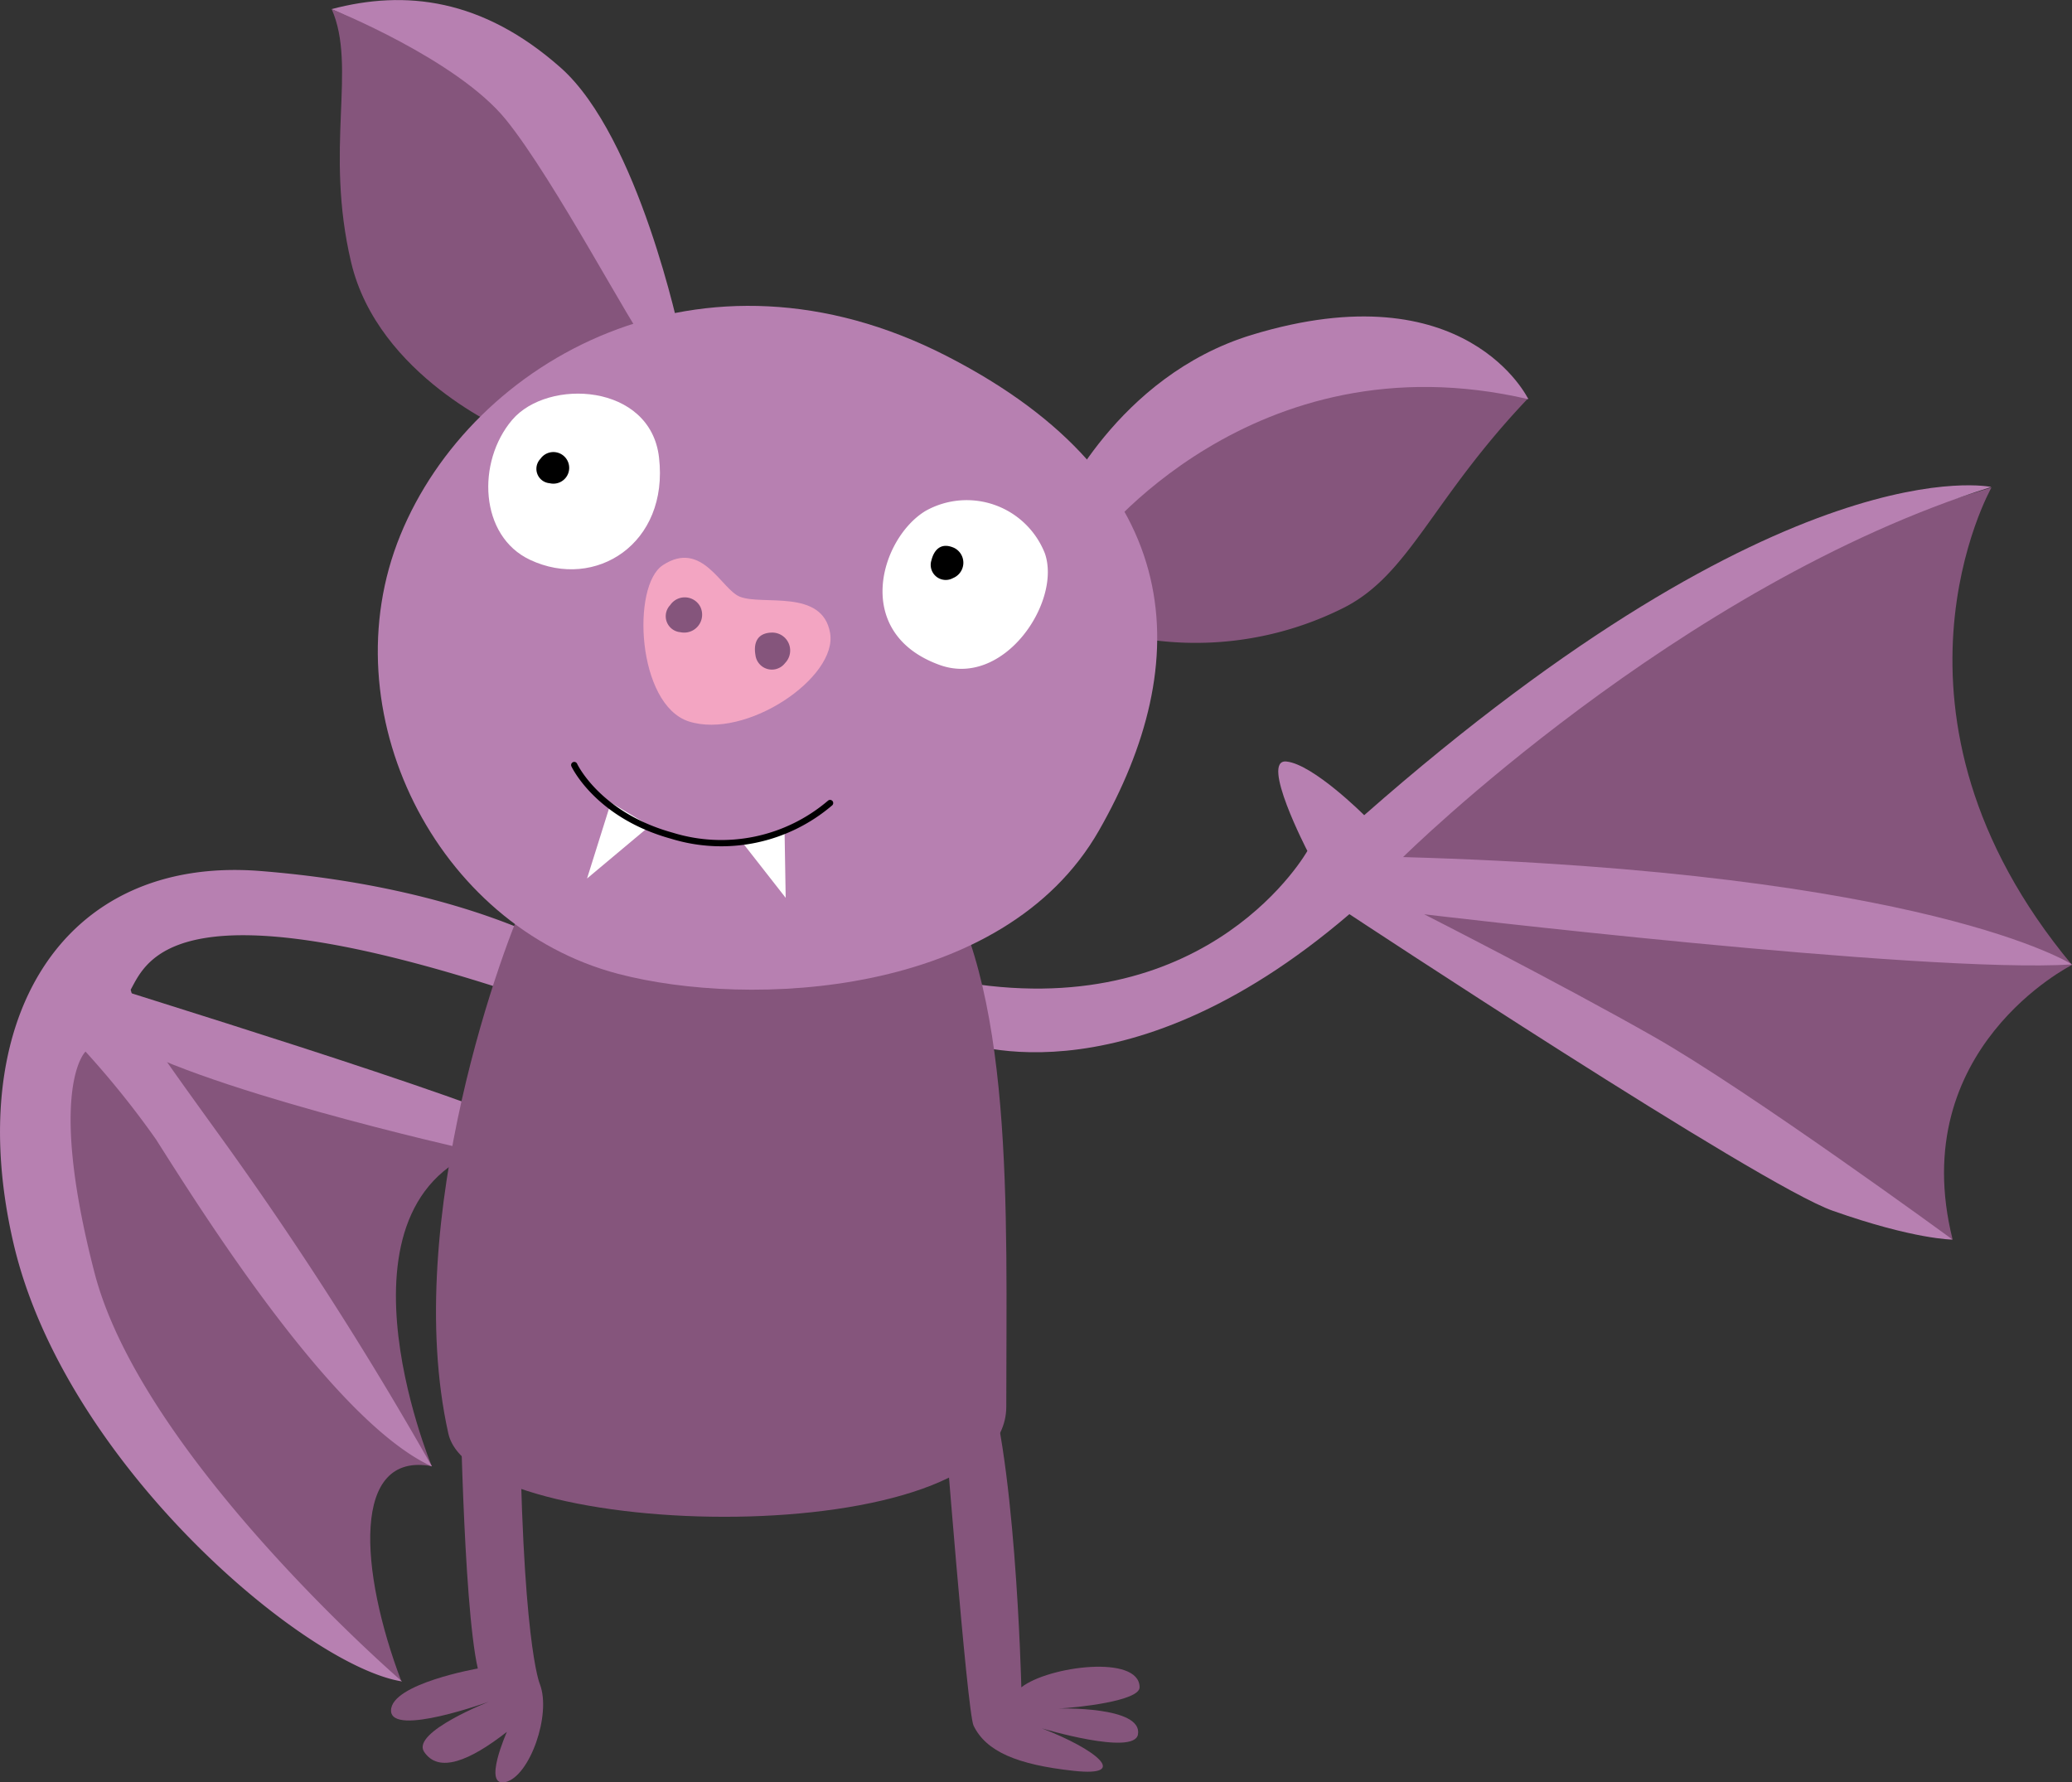 <svg xmlns="http://www.w3.org/2000/svg" viewBox="0 0 165.22 142.09"><rect x="0" y="0" width="165.22" height="142.09" fill="#333333" stroke="none"/><defs><style>.cls-1{fill:#85557c;}.cls-2{fill:#b780b1;}.cls-3{fill:#fff;}.cls-4{fill:#f3a5c2;}.cls-5{fill:none;stroke:#000;stroke-linecap:round;stroke-linejoin:round;stroke-width:0.5px;}</style></defs><title>bat</title><g id="Layer_2" data-name="Layer 2"><g id="Layer_1-2" data-name="Layer 1"><path class="cls-1" d="M32,134.05c-3.34-8.81-4-18.35,2.43-17.14,0,0-9.16-22,5.31-25.66-5.29-6.73-6.18.65-.94.29l-19.75-6L6.5,80.88,1.77,92.16,7,107.63,18.45,123.1Z"/><path class="cls-2" d="M37.25,91.65S15.06,86.68,9,82.53c-2.58-1.76-3.45-5-1.53-4.3s29.81,9.16,36.08,12.26C49,93.19,37.25,91.65,37.25,91.65Z"/><path class="cls-2" d="M42.62,79.7c1.85.63,2.37-2.76,3.19-3.54,0,0-8.2-5.37-25.06-6.71C4.85,68.2-3,81.46,1.06,99.07s23.32,33.8,31,35c0,0-20.72-17.86-24.53-32.61s-.71-17.61-.71-17.61a71.78,71.78,0,0,1,5.62,7c3.9,6.15,14.2,22.51,22,26.08A284.18,284.18,0,0,0,17.49,90.51c-6.22-8.62-6.22-8.62-7.07-11.59C11.72,76.54,14.1,70.05,42.62,79.7Z"/><path class="cls-1" d="M158.8,38.87s-10.24,18.07,6.42,38.07c0,0-13.33,6.66-9.52,21.89l-19-9.27-29.53-19,4.75-6.18,29-20Z"/><path class="cls-2" d="M76.18,82.89s13.09,5.71,31.42-10c0,0,32.76,21.63,38.54,23.65,6.51,2.3,9.56,2.3,9.56,2.3S139.51,87,131.89,82.67s-18.33-9.77-18.33-9.77,39.76,4.75,51.66,4c0,0-11.44-7.38-53.34-8.56,0,0,21.9-21.67,46.9-29.51,0,0-16.19-3.57-50,26.17,0,0-4.06-4.06-6.2-4.28s1.67,7.13,1.67,7.13S96.63,81.46,77.12,78.37,76.18,82.89,76.18,82.89Z"/><path class="cls-1" d="M42.11,71.23c-1.81,3.57-10.17,26-6.36,43.07,1.94,8.74,44.49,9.67,44.49-2.14,0-15.76.69-33.79-5.91-43.31S42.11,71.23,42.11,71.23Z"/><path class="cls-2" d="M54.24,26.78S50.94,10.91,44.7,5.39,32.3-.83,26.43.73c0,0,9.68,4,12.31,10.54s11.4,17.9,11.4,17.9Z"/><path class="cls-1" d="M90.19,50.75a26.29,26.29,0,0,0,16.94-2.28c5.29-2.67,7-8.6,14.72-16.71,0,0-11.51-5.8-22.16-2S85.57,44.28,85.57,44.28Z"/><path class="cls-2" d="M84.41,40.47l2.81,3s12.6-16.77,34.65-11.64c0,0-4.93-10.34-22.05-5.13C89,30,84.41,40.47,84.41,40.47Z"/><path class="cls-1" d="M40.46,34.36S30.15,30,28,20.92,28.48,5.36,26.45.73c0,0,10,4,13.9,8.82s10.3,17.06,11.14,17.7S40.46,34.36,40.46,34.36Z"/><path class="cls-2" d="M49.29,77.65C59.73,80.39,80,79.55,87.62,66.24S95,38.4,75.49,28.39s-37.84.25-43.57,14.29S34.77,73.84,49.29,77.65Z"/><path class="cls-1" d="M36.67,109.77s.24,18.06,1.43,23.27c0,0-6.92,1.21-6.92,3.35s7.85-.72,7.85-.72-6.22,2.43-5.22,4c1.16,1.76,3.64.74,6.61-1.58,0,0-2,4.48-.09,4s3.65-5.37,2.72-7.8c0,0-1.48-3.3-1.63-23.52C41.26,87.59,36.67,109.77,36.67,109.77Z"/><path class="cls-1" d="M75.24,112.4s1.88,24.14,2.39,25.19c1,2.07,3.48,3.12,8,3.61s1.74-1.74-2.56-3.39c0,0,7.36,2.21,7.67.49.4-2.27-6.33-2.07-6.33-2.07,1.51-.07,6.46-.6,6.46-1.69,0-2.63-7.27-1.7-9.43,0,0,0-.47-19.71-3.1-25.66S75.24,112.4,75.24,112.4Z"/><path class="cls-3" d="M42.27,44.64c5.21,2.45,11.08-1.29,10.28-8.16-.67-5.91-8.86-6.35-11.71-3S38.23,42.75,42.27,44.64Z"/><path class="cls-3" d="M74.87,53c5.15,1.92,9.79-5,8.45-8.87a6.7,6.7,0,0,0-9.52-3.39C70.23,42.9,67.91,50.44,74.87,53Z"/><path class="cls-4" d="M54.91,57.52C59.5,59,66.82,54,66.19,50.46S60.82,48.3,59,47.58C57.52,47,56,43,52.86,45.06,50.34,46.69,50.79,56.16,54.91,57.52Z"/><path class="cls-3" d="M46.81,70.05l5-4.19L48.71,64Z"/><path class="cls-3" d="M62.65,71.59l-.09-5.4L59.3,67.31Z"/><path class="cls-1" d="M54.26,50.41a1.43,1.43,0,0,0,1.56-2.07,1.4,1.4,0,0,0-2.38-.09A1.28,1.28,0,0,0,54.26,50.41Z"/><path d="M43.83,38.53a1.26,1.26,0,1,0-.74-1.94A1.15,1.15,0,0,0,43.83,38.53Z"/><path class="cls-1" d="M62.6,52.87a1.43,1.43,0,0,0-1-2.43c-1.27,0-1.52.89-1.36,1.8A1.32,1.32,0,0,0,62.6,52.87Z"/><path d="M76,46.09a1.32,1.32,0,0,0,.07-2.41c-1.07-.47-1.6.2-1.8,1A1.2,1.2,0,0,0,76,46.09Z"/><path class="cls-5" d="M45.79,61s1.85,4,7.8,5.64a13.36,13.36,0,0,0,12.6-2.61"/></g></g></svg>